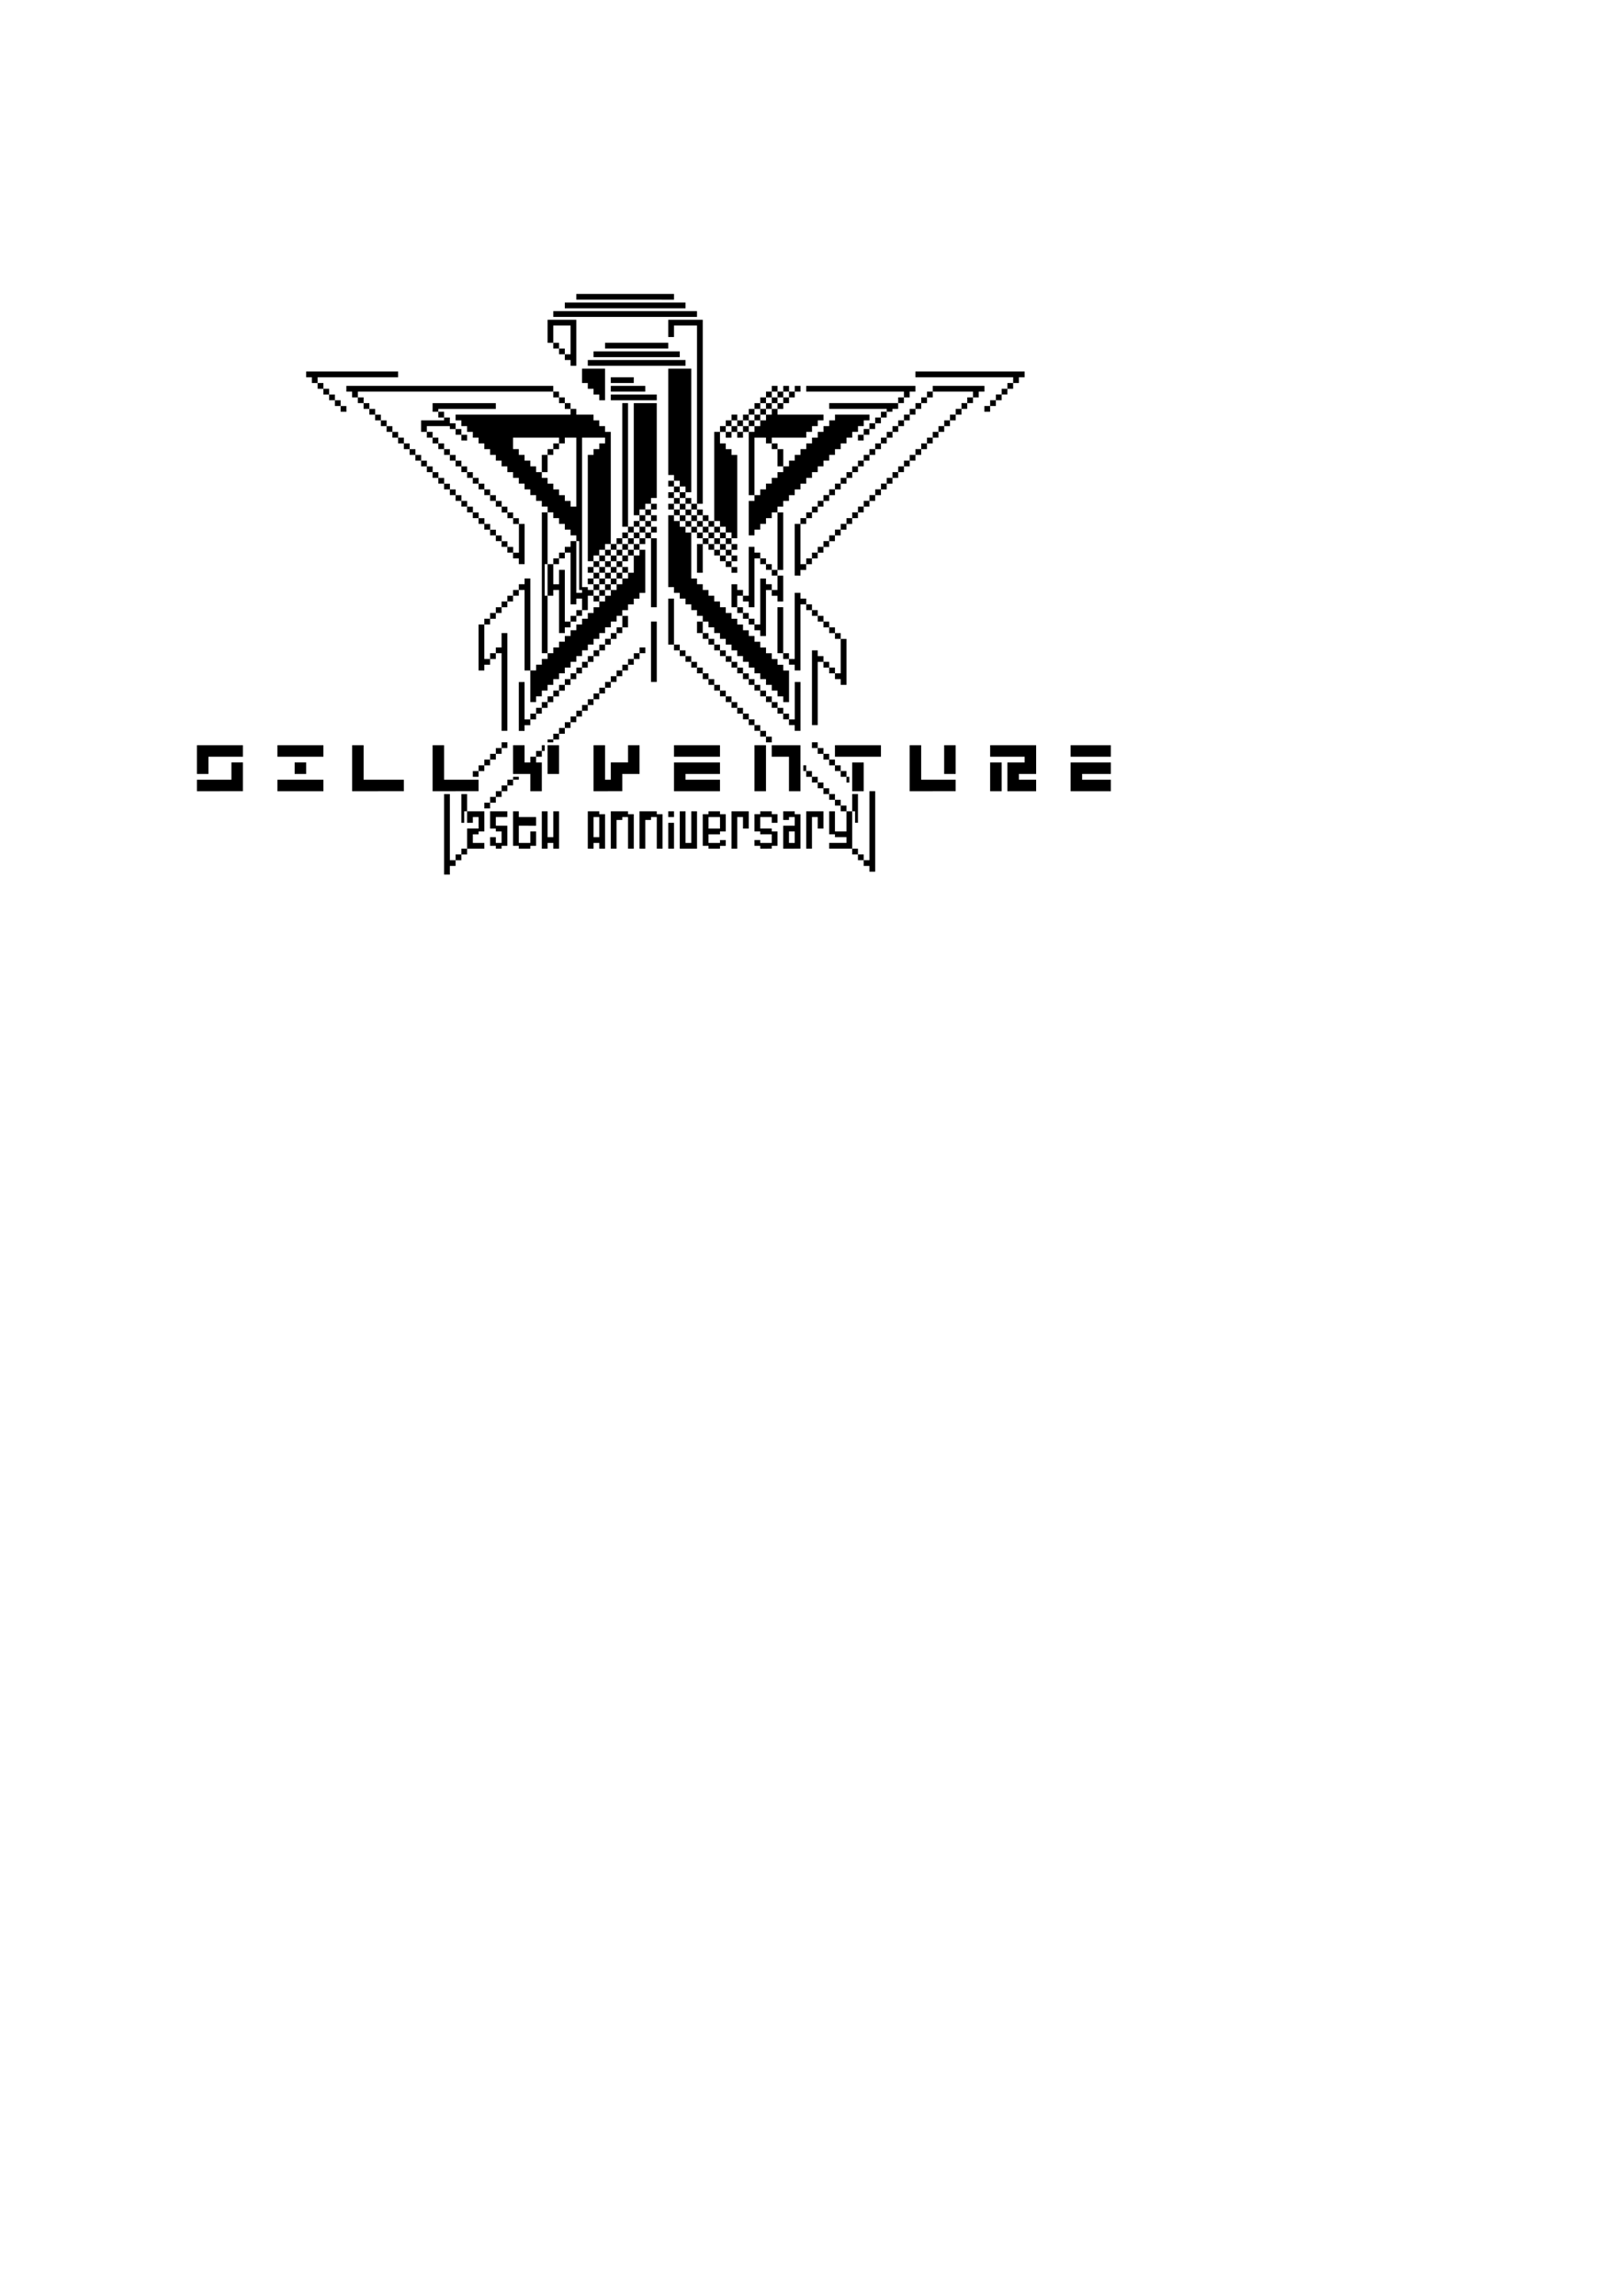 <?xml version="1.0" encoding="UTF-8" standalone="no"?>
<!-- Created with Inkscape (http://www.inkscape.org/) -->

<svg
   width="210mm"
   height="297mm"
   viewBox="0 0 210 297"
   version="1.1"
   id="svg1"
   xml:space="preserve"
   inkscape:version="1.4 (86a8ad7, 2024-10-11)"
   sodipodi:docname="8bitlogo_bw.svg"
   xmlns:inkscape="http://www.inkscape.org/namespaces/inkscape"
   xmlns:sodipodi="http://sodipodi.sourceforge.net/DTD/sodipodi-0.dtd"
   xmlns="http://www.w3.org/2000/svg"
   xmlns:svg="http://www.w3.org/2000/svg"><sodipodi:namedview
     id="namedview1"
     pagecolor="#ffffff"
     bordercolor="#000000"
     borderopacity="0.25"
     inkscape:showpageshadow="2"
     inkscape:pageopacity="0.0"
     inkscape:pagecheckerboard="0"
     inkscape:deskcolor="#d1d1d1"
     inkscape:document-units="mm"
     inkscape:zoom="2.1647727"
     inkscape:cx="341.14436"
     inkscape:cy="298.18373"
     inkscape:window-width="2479"
     inkscape:window-height="1417"
     inkscape:window-x="73"
     inkscape:window-y="-8"
     inkscape:window-maximized="1"
     inkscape:current-layer="layer1" /><defs
     id="defs1" /><g
     inkscape:label="Warstwa 1"
     inkscape:groupmode="layer"
     id="layer1"><path
       style="fill:#000000;stroke-width:0.105"
       d="m 57.834,113.138 h -0.372 v -5.206 -5.206 h 0.372 0.372 v 4.276 4.276 h 0.372 0.372 v -0.372 -0.372 h 0.372 0.372 v -0.372 -0.372 h 0.372 0.372 v -1.302 -1.302 h 0.744 0.744 v -0.744 -0.744 h -0.372 -0.372 v 0.372 0.372 h -0.372 -0.372 v -0.744 -0.744 h -0.186 -0.186 v 0.744 0.744 h -0.186 -0.186 v -1.859 -1.859 h 0.372 0.372 v 1.116 1.116 h 1.116 1.116 v 1.302 1.302 h -0.372 -0.372 v 0.186 0.186 h -0.372 -0.372 v 0.558 0.558 h 0.744 0.744 v 0.372 0.372 h -1.116 -1.116 v 0.372 0.372 h -0.372 -0.372 v 0.372 0.372 h -0.372 -0.372 v 0.372 0.372 H 58.577 58.205 v 0.558 0.558 z m 55.035,-0.372 h -0.372 v -0.372 -0.372 h -0.372 -0.372 v -0.372 -0.372 h -0.372 -0.372 v -0.372 -0.372 h -0.372 -0.372 v -0.372 -0.372 h -1.487 -1.487 v -0.372 -0.372 h 1.116 1.116 v -0.372 -0.372 h -0.744 -0.744 v -0.186 -0.186 h -0.372 -0.372 v -1.487 -1.487 h 0.372 0.372 v 1.302 1.302 h 0.744 0.744 v -1.302 -1.302 h -0.372 -0.372 v -0.372 -0.372 h -0.372 -0.372 v -0.372 -0.372 h -0.372 -0.372 v -0.372 -0.372 h -0.372 -0.372 v -0.372 -0.372 h -0.372 -0.372 v -0.372 -0.372 h -0.372 -0.372 v -0.372 -0.372 h -0.372 -0.372 v -0.372 -0.372 h -0.186 -0.186 v -0.372 -0.372 h 0.186 0.186 v 0.372 0.372 h 0.372 0.372 v 0.372 0.372 h 0.372 0.372 v 0.372 0.372 h 0.372 0.372 v 0.372 0.372 h 0.372 0.372 v 0.372 0.372 h 0.372 0.372 v 0.372 0.372 h 0.372 0.372 v 0.372 0.372 h 0.372 0.372 v 0.372 0.372 h 0.372 0.372 v -1.116 -1.116 h 0.372 0.372 v 1.859 1.859 h -0.186 -0.186 v -0.744 -0.744 h -0.186 -0.186 v 2.417 2.417 h 0.372 0.372 v 0.372 0.372 h 0.372 0.372 v 0.372 0.372 h 0.372 0.372 v -4.462 -4.462 h 0.372 0.372 v 5.206 5.206 z m -48.342,-2.975 h -0.372 v -0.186 -0.186 H 63.783 63.411 v -0.558 -0.558 h 0.372 0.372 v 0.372 0.372 h 0.372 0.372 v -0.744 -0.744 h -0.372 -0.372 v -0.186 -0.186 H 63.783 63.411 v -1.116 -1.116 h 1.116 1.116 v 0.372 0.372 h -0.744 -0.744 v 0.558 0.558 h 0.744 0.744 v 1.302 1.302 h -0.372 -0.372 v 0.186 0.186 z m 3.347,0 h -0.744 v -0.186 -0.186 h -0.372 -0.372 v -2.231 -2.231 h 0.372 0.372 v 0.372 0.372 h 1.116 1.116 v 0.558 0.558 H 68.246 67.13 v 1.116 1.116 h 0.744 0.744 v -0.744 -0.744 h 0.372 0.372 v 0.93 0.93 h -0.372 -0.372 v 0.186 0.186 z m 2.603,0 h -0.372 v -2.417 -2.417 h 0.372 0.372 v 1.673 1.673 h 0.372 0.372 v -1.673 -1.673 h 0.372 0.372 v 2.417 2.417 h -0.372 -0.372 v -0.372 -0.372 H 71.221 70.849 v 0.372 0.372 z m 5.95,0 h -0.372 v -2.417 -2.417 h 0.744 0.744 v 0.186 0.186 h 0.372 0.372 v 2.231 2.231 h -0.372 -0.372 v -0.372 -0.372 h -0.372 -0.372 v 0.372 0.372 z m 0.744,-1.487 h 0.372 v -1.302 -1.302 h -0.372 -0.372 v 1.302 1.302 z m 2.231,1.487 h -0.372 v -2.417 -2.417 h 1.116 1.116 v 0.186 0.186 h 0.372 0.372 v 2.231 2.231 h -0.372 -0.372 v -2.045 -2.045 h -0.372 -0.372 v 0.186 0.186 h -0.372 -0.372 v 1.859 1.859 z m 3.719,0 h -0.372 v -2.417 -2.417 h 1.116 1.116 v 0.186 0.186 h 0.372 0.372 v 2.231 2.231 h -0.372 -0.372 v -2.045 -2.045 h -0.372 -0.372 v 0.186 0.186 h -0.372 -0.372 v 1.859 1.859 z m 3.719,0 h -0.372 v -1.673 -1.673 h 0.372 0.372 v 1.673 1.673 z m 2.231,0 h -1.116 v -2.417 -2.417 h 0.372 0.372 v 2.045 2.045 h 0.372 0.372 v -2.045 -2.045 h 0.372 0.372 v 2.417 2.417 z m 3.347,0 h -0.744 v -0.186 -0.186 H 91.301 90.929 v -2.045 -2.045 h 0.372 0.372 v -0.186 -0.186 h 0.744 0.744 v 0.186 0.186 h 0.372 0.372 v 1.116 1.116 h -0.372 -0.372 v 0.186 0.186 h -0.744 -0.744 v 0.558 0.558 h 0.744 0.744 v -0.186 -0.186 h 0.372 0.372 v 0.372 0.372 h -0.372 -0.372 v 0.186 0.186 z m 0,-2.603 h 0.744 v -0.744 -0.744 h -0.744 -0.744 v 0.744 0.744 z m 2.603,2.603 h -0.372 v -2.417 -2.417 h 1.116 1.116 v 1.116 1.116 h -0.372 -0.372 v -0.744 -0.744 h -0.372 -0.372 v 2.045 2.045 z m 4.09,0 h -0.744 v -0.186 -0.186 h -0.372 -0.372 v -0.372 -0.372 h 0.372 0.372 v 0.186 0.186 h 0.744 0.744 v -0.558 -0.558 h -0.744 -0.744 v -0.186 -0.186 h -0.372 -0.372 v -1.116 -1.116 h 0.372 0.372 v -0.186 -0.186 h 0.744 0.744 v 0.186 0.186 h 0.372 0.372 v 0.558 0.558 h -0.372 -0.372 v -0.372 -0.372 h -0.744 -0.744 v 0.744 0.744 h 0.744 0.744 v 0.186 0.186 h 0.372 0.372 v 0.93 0.93 h -0.372 -0.372 v 0.186 0.186 z m 3.347,0 h -1.116 v -1.487 -1.487 h 0.744 0.744 v -0.558 -0.558 h -0.372 -0.372 v 0.186 0.186 h -0.372 -0.372 v -0.558 -0.558 h 0.744 0.744 v 0.186 0.186 h 0.372 0.372 v 2.231 2.231 z m 0,-0.744 h 0.372 v -0.744 -0.744 h -0.372 -0.372 v 0.744 0.744 z m 2.231,0.744 h -0.372 v -2.417 -2.417 h 1.116 1.116 v 1.116 1.116 h -0.372 -0.372 v -0.744 -0.744 h -0.372 -0.372 v 2.045 2.045 z m -17.849,-4.09 h -0.372 v -0.372 -0.372 h 0.372 0.372 v 0.372 0.372 z m -23.799,-1.116 h -0.372 v -0.372 -0.372 h 0.372 0.372 v -0.372 -0.372 h 0.372 0.372 v -0.372 -0.372 h 0.372 0.372 v -0.372 -0.372 h 0.372 0.372 v -0.372 -0.372 h 0.372 0.372 v -0.186 -0.186 h 0.372 0.372 v 0.186 0.186 h -0.372 -0.372 v 0.372 0.372 h -0.372 -0.372 v 0.372 0.372 h -0.372 -0.372 v 0.372 0.372 h -0.372 -0.372 v 0.372 0.372 H 63.783 63.411 v 0.372 0.372 z m -34.583,-2.231 h -2.975 v -0.744 -0.744 h 2.231 2.231 v -1.116 -1.116 h 0.744 0.744 v 1.859 1.859 z m 10.412,0 h -2.975 v -0.744 -0.744 h 2.975 2.975 v 0.744 0.744 z m 10.04,0 h -3.347 v -2.975 -2.975 h 0.744 0.744 v 2.231 2.231 h 2.603 2.603 v 0.744 0.744 z m 10.04,0 H 55.974 v -2.975 -2.975 h 0.744 0.744 v 2.231 2.231 h 2.231 2.231 v 0.744 0.744 z m 10.412,0 h -0.744 v -1.116 -1.116 h -1.116 -1.116 v -1.859 -1.859 h 0.744 0.744 v 1.116 1.116 h 0.372 0.372 v -0.372 -0.372 h 0.372 0.372 v -0.372 -0.372 h 0.372 0.372 v -0.372 -0.372 h 0.186 0.186 v 0.372 0.372 h -0.186 -0.186 v 0.372 0.372 h -0.372 -0.372 v 0.372 0.372 h 0.372 0.372 v 1.859 1.859 z m 9.296,0 h -1.859 v -2.975 -2.975 h 0.744 0.744 v 2.231 2.231 h 0.372 0.372 v -1.116 -1.116 h 1.116 1.116 v -1.116 -1.116 h 0.744 0.744 v 1.859 1.859 h -1.116 -1.116 v 1.116 1.116 z m 11.528,0 H 87.21 v -1.859 -1.859 h 2.975 2.975 v 0.744 0.744 H 90.929 88.698 v 0.372 0.372 H 90.929 93.16 v 0.744 0.744 z m 8.181,0 h -0.744 v -2.975 -2.975 h 0.744 0.744 v 2.975 2.975 z m 4.462,0 h -0.744 v -2.231 -2.231 h -1.116 -1.116 v -0.744 -0.744 h 1.859 1.859 v 2.975 2.975 z m 8.181,0 h -0.744 v -1.859 -1.859 h 0.744 0.744 v 1.859 1.859 z m 9.668,0 h -2.975 v -2.975 -2.975 h 0.744 0.744 v 2.231 2.231 h 2.231 2.231 v 0.744 0.744 z m 8.181,0 h -0.744 v -1.859 -1.859 h 0.744 0.744 v 1.859 1.859 z m 3.347,0 H 130.346 v -1.859 -1.859 h 1.116 1.116 v -0.372 -0.372 h -2.231 -2.231 v -0.744 -0.744 h 2.975 2.975 v 1.859 1.859 h -1.116 -1.116 v 0.372 0.372 h 1.116 1.116 v 0.744 0.744 z m 8.925,0 h -2.603 v -1.859 -1.859 h 2.603 2.603 v 0.744 0.744 h -1.859 -1.859 v 0.372 0.372 h 1.859 1.859 v 0.744 0.744 z m -31.422,-1.116 h -0.186 v -0.372 -0.372 h -0.372 -0.372 v -0.372 -0.372 h -0.372 -0.372 v -0.372 -0.372 h -0.372 -0.372 v -0.372 -0.372 h -0.372 -0.372 v -0.372 -0.372 h -0.372 -0.372 v -0.372 -0.372 h -0.372 -0.372 v -0.372 -0.372 h 0.372 0.372 v 0.372 0.372 h 0.372 0.372 v 0.372 0.372 h 0.372 0.372 v 0.372 0.372 h 0.372 0.372 v 0.372 0.372 h 0.372 0.372 v 0.372 0.372 h 0.372 0.372 v 0.372 0.372 h 0.186 0.186 v 0.372 0.372 z m -48.156,-0.744 h -0.372 v -0.372 -0.372 h 0.372 0.372 v -0.372 -0.372 h 0.372 0.372 v -0.372 -0.372 h 0.372 0.372 v -0.372 -0.372 h 0.372 0.372 v -0.372 -0.372 h 0.372 0.372 v -0.372 -0.372 h 0.372 0.372 v 0.372 0.372 h -0.372 -0.372 v 0.372 0.372 h -0.372 -0.372 v 0.372 0.372 H 63.783 63.411 v 0.372 0.372 h -0.372 -0.372 v 0.372 0.372 h -0.372 -0.372 v 0.372 0.372 z m -35.327,-0.372 h -0.744 v -1.859 -1.859 h 2.975 2.975 v 0.744 0.744 h -2.231 -2.231 v 1.116 1.116 z m 12.643,0 h -0.744 v -0.744 -0.744 h 0.744 0.744 v 0.744 0.744 z m 32.724,0 H 70.849 v -1.859 -1.859 h 0.744 0.744 v 1.859 1.859 z m 51.316,0 h -0.744 v -1.859 -1.859 h 0.744 0.744 v 1.859 1.859 z M 38.869,97.891 h -2.975 v -0.744 -0.744 h 2.975 2.975 v 0.744 0.744 z m 51.316,0 H 87.21 v -0.744 -0.744 h 2.975 2.975 v 0.744 0.744 z m 20.824,0 h -2.975 v -0.744 -0.744 h 2.975 2.975 v 0.744 0.744 z m 30.121,0 h -2.603 v -0.744 -0.744 h 2.603 2.603 v 0.744 0.744 z M 71.221,96.032 H 70.849 V 95.846 95.66 h 0.372 0.372 v -0.372 -0.372 h 0.372 0.372 V 94.545 94.173 h 0.372 0.372 v -0.372 -0.372 h 0.372 0.372 V 93.057 92.685 h 0.372 0.372 v -0.372 -0.372 h 0.372 0.372 V 91.57 91.198 h 0.372 0.372 v -0.372 -0.372 h 0.372 0.372 V 90.082 89.711 h 0.372 0.372 v -0.372 -0.372 h 0.372 0.372 V 88.595 88.223 h 0.372 0.372 v -0.372 -0.372 h 0.372 0.372 v -0.372 -0.372 h 0.372 0.372 v -0.372 -0.372 h 0.372 0.372 v -0.372 -0.372 h 0.372 0.372 v -0.372 -0.372 h 0.372 0.372 v -0.372 -0.372 h 0.372 0.372 v 0.372 0.372 h -0.372 -0.372 v 0.372 0.372 H 82.376 82.004 v 0.372 0.372 h -0.372 -0.372 v 0.372 0.372 h -0.372 -0.372 v 0.372 0.372 h -0.372 -0.372 v 0.372 0.372 h -0.372 -0.372 v 0.372 0.372 h -0.372 -0.372 v 0.372 0.372 h -0.372 -0.372 v 0.372 0.372 h -0.372 -0.372 v 0.372 0.372 h -0.372 -0.372 v 0.372 0.372 h -0.372 -0.372 v 0.372 0.372 h -0.372 -0.372 v 0.372 0.372 h -0.372 -0.372 v 0.372 0.372 H 73.452 73.08 v 0.372 0.372 h -0.372 -0.372 v 0.372 0.372 h -0.372 -0.372 v 0.186 0.186 z m 28.261,0 H 99.11 V 95.66 95.288 H 98.738 98.366 V 94.917 94.545 h -0.372 -0.372 v -0.372 -0.372 h -0.372 -0.372 v -0.372 -0.372 h -0.372 -0.372 V 92.685 92.314 H 95.763 95.391 V 91.942 91.57 H 95.019 94.648 V 91.198 90.826 H 94.276 93.904 V 90.454 90.082 H 93.532 93.16 V 89.711 89.339 H 92.788 92.416 V 88.967 88.595 H 92.045 91.673 V 88.223 87.851 H 91.301 90.929 V 87.479 87.108 H 90.557 90.185 V 86.736 86.364 H 89.813 89.442 V 85.992 85.62 H 89.07 88.698 V 85.248 84.876 H 88.326 87.954 V 84.505 84.133 H 87.582 87.21 v -0.372 -0.372 h -0.372 -0.372 v -2.975 -2.975 h 0.372 0.372 v 2.975 2.975 h 0.372 0.372 v 0.372 0.372 h 0.372 0.372 v 0.372 0.372 h 0.372 0.372 v 0.372 0.372 h 0.372 0.372 v 0.372 0.372 H 90.557 90.929 v 0.372 0.372 h 0.372 0.372 v 0.372 0.372 h 0.372 0.372 v 0.372 0.372 h 0.372 0.372 v 0.372 0.372 h 0.372 0.372 v 0.372 0.372 h 0.372 0.372 v 0.372 0.372 h 0.372 0.372 v 0.372 0.372 h 0.372 0.372 v 0.372 0.372 h 0.372 0.372 v 0.372 0.372 h 0.372 0.372 v 0.372 0.372 h 0.372 0.372 v 0.372 0.372 h 0.372 0.372 v 0.372 0.372 h 0.372 0.372 v 0.372 0.372 z M 65.271,94.545 h -0.372 v -5.02 -5.02 h -0.372 -0.372 v 0.372 0.372 H 63.783 63.411 v 0.372 0.372 h -0.372 -0.372 v 0.372 0.372 h -0.372 -0.372 v -2.975 -2.975 h 0.372 0.372 v -0.372 -0.372 h 0.372 0.372 V 79.67 79.299 h 0.372 0.372 v -0.372 -0.372 h 0.372 0.372 v -0.372 -0.372 h 0.372 0.372 v -0.372 -0.372 h 0.372 0.372 v -0.372 -0.372 h 0.372 0.372 v -0.372 -0.372 h 0.372 0.372 v -0.372 -0.372 h 0.372 0.372 v 5.95 5.95 h 0.372 0.372 v -0.372 -0.372 h 0.372 0.372 v -0.372 -0.372 h 0.372 0.372 v -0.372 -0.372 h -0.372 -0.372 v -9.111 -9.111 h 0.372 0.372 v -0.372 -0.372 H 70.477 70.105 V 65.168 64.796 H 69.733 69.361 V 64.424 64.052 H 68.989 68.617 V 63.68 63.309 H 68.246 67.874 V 62.937 62.565 H 67.502 67.13 V 62.193 61.821 H 66.758 66.386 V 61.449 61.077 H 66.014 65.643 V 60.706 60.334 H 65.271 64.899 V 59.962 59.59 H 64.527 64.155 V 59.218 58.846 H 63.783 63.411 V 58.474 58.103 H 63.04 62.668 V 57.731 57.359 h -0.372 -0.372 v -0.372 -0.372 h -0.372 -0.372 v -0.372 -0.372 h -0.372 -0.372 v -0.372 -0.372 h -0.372 -0.372 v -0.372 -0.372 h -0.372 -0.372 v -0.372 -0.372 h 7.437 7.437 V 53.268 52.897 H 73.452 73.08 v -0.372 -0.372 h -0.372 -0.372 v -0.372 -0.372 h -0.372 -0.372 V 51.037 50.665 H 58.949 46.306 v 0.372 0.372 h 0.372 0.372 v 0.372 0.372 h 0.372 0.372 v 0.372 0.372 h 0.372 0.372 v 0.372 0.372 h 0.372 0.372 v 0.372 0.372 h 0.372 0.372 v 0.372 0.372 h 0.372 0.372 v 0.372 0.372 h 0.372 0.372 v 0.372 0.372 h 0.372 0.372 v 0.372 0.372 h 0.372 0.372 v 0.372 0.372 h 0.372 0.372 v 0.372 0.372 h 0.372 0.372 v 0.372 0.372 h 0.372 0.372 v 0.372 0.372 h 0.372 0.372 v 0.372 0.372 h 0.372 0.372 v 0.372 0.372 h 0.372 0.372 v 0.372 0.372 h 0.372 0.372 v 0.372 0.372 h 0.372 0.372 v 0.372 0.372 h 0.372 0.372 v 0.372 0.372 h 0.372 0.372 v 0.372 0.372 h 0.372 0.372 v 0.372 0.372 h 0.372 0.372 v 0.372 0.372 h 0.372 0.372 v 0.372 0.372 h 0.372 0.372 v 0.372 0.372 h 0.372 0.372 v 0.372 0.372 h 0.372 0.372 v 0.372 0.372 h 0.372 0.372 v 0.372 0.372 h 0.372 0.372 v 0.372 0.372 h 0.372 0.372 v -1.859 -1.859 h -0.372 -0.372 v -0.372 -0.372 h -0.372 -0.372 v -0.372 -0.372 h -0.372 -0.372 v -0.372 -0.372 H 64.527 64.155 V 65.168 64.796 H 63.783 63.411 V 64.424 64.052 H 63.04 62.668 V 63.68 63.309 H 62.296 61.924 V 62.937 62.565 H 61.552 61.18 V 62.193 61.821 H 60.808 60.437 V 61.449 61.077 H 60.065 59.693 V 60.706 60.334 H 59.321 58.949 V 59.962 59.59 H 58.577 58.205 V 59.218 58.846 h -0.372 -0.372 v -0.372 -0.372 h -0.372 -0.372 V 57.731 57.359 H 56.346 55.974 v -0.372 -0.372 h -0.372 -0.372 v -0.372 -0.372 h -0.372 -0.372 v -0.744 -0.744 h 1.487 1.487 V 54.198 54.012 h -0.372 -0.372 V 53.64 53.268 H 56.346 55.974 v -0.558 -0.558 h 4.09 4.09 v 0.372 0.372 h -3.719 -3.719 v 0.186 0.186 h 0.372 0.372 v 0.372 0.372 h 0.372 0.372 v 0.372 0.372 h 0.372 0.372 v 0.372 0.372 h 0.372 0.372 v 0.372 0.372 h 0.372 0.372 v 0.372 0.372 H 60.065 59.693 V 56.615 56.243 H 59.321 58.949 V 55.871 55.5 H 58.577 58.205 v -0.186 -0.186 h -1.487 -1.487 v 0.372 0.372 h 0.372 0.372 v 0.372 0.372 h 0.372 0.372 v 0.372 0.372 h 0.372 0.372 v 0.372 0.372 h 0.372 0.372 v 0.372 0.372 h 0.372 0.372 v 0.372 0.372 h 0.372 0.372 v 0.372 0.372 h 0.372 0.372 v 0.372 0.372 h 0.372 0.372 v 0.372 0.372 h 0.372 0.372 v 0.372 0.372 h 0.372 0.372 v 0.372 0.372 h 0.372 0.372 v 0.372 0.372 h 0.372 0.372 v 0.372 0.372 h 0.372 0.372 v 0.372 0.372 h 0.372 0.372 v 0.372 0.372 h 0.372 0.372 v 0.372 0.372 h 0.372 0.372 v 0.372 0.372 h 0.372 0.372 V 70.374 72.977 H 67.502 67.13 V 72.605 72.233 H 66.758 66.386 V 71.861 71.489 H 66.014 65.643 V 71.118 70.746 H 65.271 64.899 V 70.374 70.002 H 64.527 64.155 V 69.63 69.258 H 63.783 63.411 v -0.372 -0.372 h -0.372 -0.372 v -0.372 -0.372 h -0.372 -0.372 v -0.372 -0.372 h -0.372 -0.372 v -0.372 -0.372 h -0.372 -0.372 v -0.372 -0.372 H 60.065 59.693 V 65.168 64.796 H 59.321 58.949 V 64.424 64.052 H 58.577 58.205 v -0.372 -0.372 h -0.372 -0.372 v -0.372 -0.372 h -0.372 -0.372 V 62.193 61.821 H 56.346 55.974 V 61.449 61.077 H 55.602 55.231 V 60.706 60.334 H 54.859 54.487 V 59.962 59.59 H 54.115 53.743 V 59.218 58.846 H 53.371 52.999 V 58.474 58.103 H 52.628 52.256 V 57.731 57.359 h -0.372 -0.372 v -0.372 -0.372 h -0.372 -0.372 v -0.372 -0.372 h -0.372 -0.372 v -0.372 -0.372 h -0.372 -0.372 v -0.372 -0.372 h -0.372 -0.372 v -0.372 -0.372 h -0.372 -0.372 v -0.372 -0.372 h -0.372 -0.372 v -0.372 -0.372 h -0.372 -0.372 v -0.372 -0.372 h -0.372 -0.372 v -0.372 -0.372 h -0.372 -0.372 v -0.372 -0.372 h 13.387 13.387 v 0.372 0.372 h 0.372 0.372 v 0.372 0.372 h 0.372 0.372 v 0.372 0.372 h 0.372 0.372 v 0.372 0.372 h 0.372 0.372 v 0.372 0.372 h 1.116 1.116 v 0.372 0.372 h 0.372 0.372 v 0.372 0.372 h 0.372 0.372 v 0.372 0.372 h 0.372 0.372 v 7.251 7.251 h 0.372 0.372 v -0.372 -0.372 h 0.372 0.372 v -0.372 -0.372 h 0.372 0.372 v -0.372 -0.372 h -0.372 -0.372 v -7.995 -7.995 h 0.372 0.372 v 7.995 7.995 h 0.372 0.372 v -0.372 -0.372 h 0.372 0.372 V 67.027 66.655 H 82.376 82.004 v -7.251 -7.251 h 1.487 1.487 v 6.136 6.136 h -0.372 -0.372 v 0.372 0.372 h 0.372 0.372 v 0.372 0.372 h -0.372 -0.372 v 0.372 0.372 h 0.372 0.372 v 0.372 0.372 h -0.372 -0.372 v 0.372 0.372 h 0.372 0.372 v 0.372 0.372 h -0.372 -0.372 v 0.372 0.372 h 0.372 0.372 v 4.462 4.462 h -0.372 -0.372 v -4.462 -4.462 h -0.372 -0.372 v 0.372 0.372 h -0.372 -0.372 v 0.372 0.372 h 0.372 0.372 v 2.789 2.789 h -0.372 -0.372 v 0.372 0.372 H 82.376 82.004 v 0.372 0.372 h -0.372 -0.372 v 0.372 0.372 h -0.372 -0.372 v 0.372 0.372 h 0.372 0.372 v 0.744 0.744 h -0.372 -0.372 v 0.372 0.372 h -0.372 -0.372 v 0.372 0.372 h -0.372 -0.372 v 0.372 0.372 h -0.372 -0.372 v 0.372 0.372 h -0.372 -0.372 v 0.372 0.372 h -0.372 -0.372 v 0.372 0.372 h -0.372 -0.372 v 0.372 0.372 h -0.372 -0.372 v 0.372 0.372 h -0.372 -0.372 v 0.372 0.372 h -0.372 -0.372 v 0.372 0.372 H 73.452 73.08 v 0.372 0.372 h -0.372 -0.372 v 0.372 0.372 h -0.372 -0.372 v 0.372 0.372 H 71.221 70.849 v 0.372 0.372 h -0.372 -0.372 v 0.372 0.372 h -0.372 -0.372 v 0.372 0.372 h -0.372 -0.372 v 0.372 0.372 H 68.246 67.874 v 0.372 0.372 h -0.372 -0.372 v -3.161 -3.161 h 0.372 0.372 v 2.417 2.417 h 0.372 0.372 V 92.685 92.314 h 0.372 0.372 v -0.372 -0.372 h 0.372 0.372 V 91.198 90.826 h 0.372 0.372 v -0.372 -0.372 h 0.372 0.372 V 89.711 89.339 h 0.372 0.372 V 88.967 88.595 h 0.372 0.372 v -0.372 -0.372 h 0.372 0.372 v -0.372 -0.372 h 0.372 0.372 v -0.372 -0.372 h 0.372 0.372 v -0.372 -0.372 h 0.372 0.372 v -0.372 -0.372 h 0.372 0.372 v -0.372 -0.372 h 0.372 0.372 v -0.372 -0.372 h 0.372 0.372 v -0.372 -0.372 h 0.372 0.372 v -0.372 -0.372 h 0.372 0.372 v -0.372 -0.372 h 0.372 0.372 v -0.744 -0.744 h -0.372 -0.372 v 0.372 0.372 h -0.372 -0.372 v 0.372 0.372 h -0.372 -0.372 v 0.372 0.372 h -0.372 -0.372 v 0.372 0.372 h -0.372 -0.372 v 0.372 0.372 h -0.372 -0.372 v 0.372 0.372 h -0.372 -0.372 v 0.372 0.372 h -0.372 -0.372 v 0.372 0.372 h -0.372 -0.372 v 0.372 0.372 H 73.452 73.08 v 0.372 0.372 h -0.372 -0.372 v 0.372 0.372 h -0.372 -0.372 v 0.372 0.372 H 71.221 70.849 v 0.372 0.372 h -0.372 -0.372 v 0.372 0.372 h -0.372 -0.372 v 0.372 0.372 H 68.989 68.617 V 88.781 86.736 H 68.246 67.874 v -5.206 -5.206 h -0.372 -0.372 v 0.372 0.372 h -0.372 -0.372 v 0.372 0.372 h -0.372 -0.372 v 0.372 0.372 h -0.372 -0.372 v 0.372 0.372 h -0.372 -0.372 v 0.372 0.372 H 63.783 63.411 v 0.372 0.372 h -0.372 -0.372 v 2.231 2.231 h 0.372 0.372 v -0.372 -0.372 h 0.372 0.372 v -0.372 -0.372 h 0.372 0.372 v -0.93 -0.93 h 0.372 0.372 v 6.322 6.322 z m 5.95,-10.04 h 0.372 v -0.372 -0.372 h 0.372 0.372 v -0.372 -0.372 h 0.372 0.372 v -0.372 -0.372 h 0.372 0.372 v -0.372 -0.372 h 0.372 0.372 v -0.372 -0.372 h 0.372 0.372 v -0.372 -0.372 h 0.372 0.372 V 79.67 79.299 h 0.372 0.372 v -0.372 -0.372 h 0.372 0.372 v -0.372 -0.372 h 0.372 0.372 v -0.372 -0.372 h 0.372 0.372 v -0.372 -0.372 h 0.372 0.372 v -0.372 -0.372 h 0.372 0.372 v -0.372 -0.372 h 0.372 0.372 V 74.464 74.092 H 81.633 82.004 V 72.977 71.861 h 0.372 0.372 V 71.489 71.118 H 82.376 82.004 v -0.372 -0.372 h 0.372 0.372 v -0.372 -0.372 h 0.372 0.372 v -0.372 -0.372 h 0.372 0.372 v -0.372 -0.372 h -0.372 -0.372 v -0.372 -0.372 h 0.372 0.372 v -0.372 -0.372 h -0.372 -0.372 v -0.372 -0.372 h 0.372 0.372 v -0.372 -0.372 h -0.372 -0.372 v 0.372 0.372 h -0.372 -0.372 v 0.372 0.372 h 0.372 0.372 v 0.372 0.372 h -0.372 -0.372 v 0.372 0.372 H 82.376 82.004 v 0.372 0.372 h -0.372 -0.372 v 0.372 0.372 h -0.372 -0.372 v 0.372 0.372 h -0.372 -0.372 v 0.372 0.372 h -0.372 -0.372 v -0.372 -0.372 h -0.372 -0.372 v 0.372 0.372 h -0.372 -0.372 v 0.372 0.372 h -0.372 -0.372 v 0.372 0.372 H 76.427 76.055 V 65.726 58.846 h 0.372 0.372 v -0.372 -0.372 h 0.372 0.372 V 57.731 57.359 h 0.372 0.372 v -0.372 -0.372 h -1.487 -1.487 v 9.668 9.668 h 0.372 0.372 v 0.186 0.186 h 0.372 0.372 v 0.372 0.372 h -0.372 -0.372 v 0.93 0.93 h -0.372 -0.372 v -0.744 -0.744 h -0.372 -0.372 v 0.372 0.372 H 74.195 73.824 V 74.836 71.489 H 73.452 73.08 v -0.372 -0.372 h 0.372 0.372 v -0.372 -0.372 h 0.372 0.372 v 3.347 3.347 h 0.372 0.372 v -0.186 -0.186 h -0.186 -0.186 v -3.161 -3.161 h -0.186 -0.186 V 69.63 69.258 H 74.195 73.824 V 68.886 68.515 H 73.452 73.08 v -0.372 -0.372 h -0.372 -0.372 v -0.372 -0.372 h -0.372 -0.372 V 66.655 66.283 H 71.221 70.849 v 3.347 3.347 h -0.186 -0.186 v 2.045 2.045 h 0.186 0.186 v 3.719 3.719 z m 1.487,-2.603 h -0.372 v -2.789 -2.789 h -0.372 -0.372 v 0.372 0.372 H 71.221 70.849 V 75.022 72.977 h 0.372 0.372 v -0.372 -0.372 h 0.372 0.372 V 71.861 71.489 h 0.372 0.372 v 0.372 0.372 h -0.372 -0.372 v 0.372 0.372 h -0.372 -0.372 v 1.302 1.302 h 0.372 0.372 V 74.65 73.721 h 0.372 0.372 v 3.347 3.347 h 0.372 0.372 v -0.372 -0.372 h 0.372 0.372 V 79.299 78.927 h 0.372 0.372 v 0.372 0.372 h -0.372 -0.372 v 0.372 0.372 h -0.372 -0.372 v 0.372 0.372 H 73.452 73.08 v 0.372 0.372 z m 4.462,-4.09 h -0.372 v -0.372 -0.372 h 0.372 0.372 v -0.372 -0.372 h -0.372 -0.372 v -0.372 -0.372 h -0.372 -0.372 v -0.372 -0.372 h 0.372 0.372 v -0.372 -0.372 h -0.372 -0.372 v -0.372 -0.372 h 0.372 0.372 V 72.977 72.605 h 0.372 0.372 v -0.372 -0.372 h 0.372 0.372 V 71.489 71.118 h 0.372 0.372 v 0.372 0.372 h 0.372 0.372 V 71.489 71.118 h 0.372 0.372 v -0.372 -0.372 h 0.372 0.372 v -0.372 -0.372 h 0.372 0.372 v -0.372 -0.372 h 0.372 0.372 v -0.372 -0.372 h 0.372 0.372 v 0.372 0.372 h -0.372 -0.372 v 0.372 0.372 H 82.376 82.004 v 0.372 0.372 h -0.372 -0.372 v 0.372 0.372 h 0.372 0.372 v 0.372 0.372 h -0.372 -0.372 v 0.372 0.372 h -0.372 -0.372 v 0.372 0.372 h 0.372 0.372 v 0.372 0.372 h -0.372 -0.372 v 0.372 0.372 h -0.372 -0.372 v 0.372 0.372 h -0.372 -0.372 v 0.372 0.372 h -0.372 -0.372 v 0.372 0.372 h -0.372 -0.372 v 0.372 0.372 z m 0.744,-1.487 h 0.372 v -0.372 -0.372 h 0.372 0.372 v -0.372 -0.372 h 0.372 0.372 v -0.372 -0.372 h 0.372 0.372 V 73.721 73.349 H 80.145 79.773 V 72.977 72.605 h 0.372 0.372 v -0.372 -0.372 h 0.372 0.372 V 71.489 71.118 h -0.372 -0.372 v 0.372 0.372 h -0.372 -0.372 v 0.372 0.372 h -0.372 -0.372 v -0.372 -0.372 h -0.372 -0.372 v 0.372 0.372 h -0.372 -0.372 v 0.372 0.372 h -0.372 -0.372 v 0.372 0.372 h 0.372 0.372 v 0.372 0.372 h -0.372 -0.372 v 0.372 0.372 h 0.372 0.372 v 0.372 0.372 z m 0,-0.744 h -0.372 v -0.372 -0.372 h 0.372 0.372 v -0.372 -0.372 h -0.372 -0.372 v -0.372 -0.372 h 0.372 0.372 V 72.977 72.605 h 0.372 0.372 v 0.372 0.372 h 0.372 0.372 v 0.372 0.372 h -0.372 -0.372 v 0.372 0.372 h -0.372 -0.372 v 0.372 0.372 z m 0.744,-1.487 h 0.372 v -0.372 -0.372 h -0.372 -0.372 v 0.372 0.372 z m -4.462,-8.553 h 0.372 V 61.077 56.615 H 73.824 73.08 v 0.372 0.372 h -0.372 -0.372 v -0.372 -0.372 h -2.975 -2.975 v 0.744 0.744 h 0.372 0.372 v 0.372 0.372 h 0.372 0.372 v 0.372 0.372 h 0.372 0.372 v 0.372 0.372 h 0.372 0.372 v 0.372 0.372 h 0.372 0.372 v 0.372 0.372 h 0.372 0.372 v 0.372 0.372 h 0.372 0.372 v 0.372 0.372 h 0.372 0.372 v 0.372 0.372 h 0.372 0.372 v 0.372 0.372 h 0.372 0.372 v 0.372 0.372 z M 70.477,61.077 H 70.105 V 59.962 58.846 h 0.372 0.372 v -0.372 -0.372 h 0.372 0.372 V 57.731 57.359 h 0.372 0.372 v 0.372 0.372 h -0.372 -0.372 v 0.372 0.372 H 71.221 70.849 v 1.116 1.116 z M 103.2,94.545 h -0.372 v -0.372 -0.372 h -0.372 -0.372 v -0.372 -0.372 h -0.372 -0.372 V 92.685 92.314 h -0.372 -0.372 v -0.372 -0.372 h -0.372 -0.372 V 91.198 90.826 H 99.482 99.11 V 90.454 90.082 H 98.738 98.366 V 89.711 89.339 H 97.994 97.622 V 88.967 88.595 h -0.372 -0.372 v -0.372 -0.372 h -0.372 -0.372 V 87.479 87.108 H 95.763 95.391 V 86.736 86.364 H 95.019 94.648 V 85.992 85.62 H 94.276 93.904 V 85.248 84.876 H 93.532 93.16 V 84.505 84.133 H 92.788 92.416 V 83.761 83.389 H 92.045 91.673 V 83.017 82.645 H 91.301 90.929 V 82.273 81.902 H 90.557 90.185 V 81.158 80.414 H 90.557 90.929 V 80.042 79.67 H 90.557 90.185 V 79.299 78.927 H 89.813 89.442 V 78.555 78.183 H 89.07 88.698 V 77.811 77.439 H 88.326 87.954 V 77.067 76.695 H 87.582 87.21 v -0.372 -0.372 h -0.372 -0.372 v -4.648 -4.648 h 0.372 0.372 v -0.372 -0.372 h -0.372 -0.372 v -0.372 -0.372 h 0.372 0.372 v -0.372 -0.372 h -0.372 -0.372 v -0.372 -0.372 h 0.372 0.372 V 63.309 62.937 H 86.839 86.467 V 62.565 62.193 h 0.372 0.372 V 61.821 61.449 H 86.839 86.467 V 54.57 47.691 h 1.487 1.487 v 7.995 7.995 h -0.372 -0.372 v 0.372 0.372 h 0.372 0.372 v 0.372 0.372 h 0.372 0.372 V 53.64 42.113 H 88.698 87.21 v 0.744 0.744 H 86.839 86.467 V 42.485 41.369 H 88.698 90.929 v 11.899 11.899 h -0.372 -0.372 v 0.372 0.372 H 90.557 90.929 v 0.372 0.372 h 0.372 0.372 v 0.372 0.372 h 0.372 0.372 v -5.764 -5.764 h 0.372 0.372 v -0.372 -0.372 h 0.372 0.372 v -0.372 -0.372 h 0.372 0.372 v -0.372 -0.372 h 0.372 0.372 v 0.372 0.372 h 0.372 0.372 v -0.372 -0.372 h 0.372 0.372 v -0.372 -0.372 h 0.372 0.372 v -0.372 -0.372 h 0.372 0.372 v -0.372 -0.372 h 0.372 0.372 v -0.372 -0.372 h 0.372 0.372 v -0.372 -0.372 h 0.372 0.372 v 0.372 0.372 h 0.372 0.372 v -0.372 -0.372 h 0.372 0.372 v 0.372 0.372 h 0.372 0.372 v -0.372 -0.372 h 0.372 0.372 v 0.372 0.372 h -0.372 -0.372 v 0.372 0.372 h -0.372 -0.372 v 0.372 0.372 h -0.372 -0.372 v 0.372 0.372 h -0.372 -0.372 v 0.372 0.372 h 2.975 2.975 v 0.372 0.372 h -0.372 -0.372 v 0.372 0.372 h -0.372 -0.372 v 0.372 0.372 h -0.372 -0.372 v 0.372 0.372 h -2.231 -2.231 v 0.372 0.372 h 0.372 0.372 v 0.372 0.372 h 0.372 0.372 v 1.116 1.116 h 0.372 0.372 v -0.372 -0.372 h 0.372 0.372 V 59.218 58.846 h 0.372 0.372 v -0.372 -0.372 h 0.372 0.372 V 57.731 57.359 h 0.372 0.372 v -0.372 -0.372 h 0.372 0.372 v -0.372 -0.372 h 0.372 0.372 v -0.372 -0.372 h 0.372 0.372 v -0.372 -0.372 h 0.372 0.372 v -0.372 -0.372 h 2.231 2.231 v 0.372 0.372 h -0.372 -0.372 v 0.372 0.372 h -0.372 -0.372 v 0.372 0.372 h -0.372 -0.372 v 0.372 0.372 h -0.372 -0.372 v 0.372 0.372 h -0.372 -0.372 v 0.372 0.372 h -0.372 -0.372 v 0.372 0.372 h -0.372 -0.372 v 0.372 0.372 h -0.372 -0.372 v 0.372 0.372 h -0.372 -0.372 v 0.372 0.372 h -0.372 -0.372 v 0.372 0.372 h -0.372 -0.372 v 0.372 0.372 h -0.372 -0.372 v 0.372 0.372 h -0.372 -0.372 v 0.372 0.372 h -0.372 -0.372 v 0.372 0.372 h -0.372 -0.372 v 0.372 0.372 h -0.372 -0.372 v 0.372 0.372 h 0.372 0.372 v 3.719 3.719 h -0.372 -0.372 v 0.372 0.372 h 0.372 0.372 v 1.673 1.673 h -0.372 -0.372 v -0.372 -0.372 h -0.372 -0.372 v -0.372 -0.372 h -0.372 -0.372 v 2.975 2.975 h -0.372 -0.372 v -0.372 -0.372 h -0.372 -0.372 v -0.372 -0.372 h -0.372 -0.372 v -0.372 -0.372 h -0.372 -0.372 V 79.67 79.299 h -0.372 -0.372 v -0.372 -0.372 h -0.372 -0.372 v -1.487 -1.487 h 0.372 0.372 v 0.372 0.372 h 0.372 0.372 v 0.372 0.372 h 0.372 0.372 v -3.161 -3.161 h 0.372 0.372 v 0.372 0.372 h 0.372 0.372 v 0.372 0.372 h 0.372 0.372 v 0.372 0.372 h 0.372 0.372 v 0.372 0.372 h 0.372 0.372 v -3.719 -3.719 h -0.372 -0.372 v 0.372 0.372 h -0.372 -0.372 v 0.372 0.372 h -0.372 -0.372 v 0.372 0.372 h -0.372 -0.372 v 0.372 0.372 h -0.372 -0.372 v -2.231 -2.231 h 0.372 0.372 v -0.372 -0.372 h -0.372 -0.372 v -4.09 -4.09 h -0.372 -0.372 v 0.372 0.372 h -0.372 -0.372 v -0.372 -0.372 h -0.372 -0.372 v 0.372 0.372 H 94.276 93.904 v -0.372 -0.372 h -0.372 -0.372 v 0.744 0.744 h 0.372 0.372 v 0.372 0.372 h 0.372 0.372 v 0.372 0.372 h 0.372 0.372 v 5.392 5.392 h -0.372 -0.372 v 0.372 0.372 h 0.372 0.372 v 0.372 0.372 h -0.372 -0.372 v 0.372 0.372 h 0.372 0.372 v 0.372 0.372 h -0.372 -0.372 v 0.372 0.372 h 0.372 0.372 v 0.372 0.372 H 95.019 94.648 V 73.721 73.349 H 94.276 93.904 V 72.977 72.605 H 93.532 93.16 V 72.233 71.861 H 92.788 92.416 V 71.489 71.118 H 92.045 91.673 V 70.746 70.374 H 91.301 90.929 v 1.859 1.859 H 90.557 90.185 V 72.233 70.374 H 90.557 90.929 V 70.002 69.63 H 90.557 90.185 V 69.258 68.886 H 89.813 89.442 v 2.975 2.975 h 0.372 0.372 v 0.372 0.372 H 90.557 90.929 v 0.372 0.372 h 0.372 0.372 v 0.372 0.372 h 0.372 0.372 v 0.372 0.372 h 0.372 0.372 v 0.372 0.372 h 0.372 0.372 v 0.372 0.372 h 0.372 0.372 v 0.372 0.372 h 0.372 0.372 v 0.372 0.372 h 0.372 0.372 v 0.372 0.372 h 0.372 0.372 v 0.372 0.372 h 0.372 0.372 v 0.372 0.372 h 0.372 0.372 v 0.372 0.372 h 0.372 0.372 v 0.372 0.372 h 0.372 0.372 v 0.372 0.372 h 0.372 0.372 v 0.372 0.372 h 0.372 0.372 v 0.372 0.372 h 0.372 0.372 v 2.045 2.045 h -0.372 -0.372 v -0.372 -0.372 h -0.372 -0.372 V 89.711 89.339 h -0.372 -0.372 V 88.967 88.595 h -0.372 -0.372 v -0.372 -0.372 h -0.372 -0.372 v -0.372 -0.372 h -0.372 -0.372 v -0.372 -0.372 h -0.372 -0.372 v -0.372 -0.372 h -0.372 -0.372 V 85.248 84.876 H 95.763 95.391 V 84.505 84.133 H 95.019 94.648 V 83.761 83.389 H 94.276 93.904 V 83.017 82.645 H 93.532 93.16 V 82.273 81.902 H 92.788 92.416 v -0.372 -0.372 h -0.372 -0.372 v -0.372 -0.372 H 91.301 90.929 v 0.744 0.744 h 0.372 0.372 v 0.372 0.372 h 0.372 0.372 v 0.372 0.372 h 0.372 0.372 v 0.372 0.372 h 0.372 0.372 v 0.372 0.372 h 0.372 0.372 v 0.372 0.372 h 0.372 0.372 v 0.372 0.372 h 0.372 0.372 v 0.372 0.372 h 0.372 0.372 v 0.372 0.372 h 0.372 0.372 v 0.372 0.372 h 0.372 0.372 v 0.372 0.372 h 0.372 0.372 v 0.372 0.372 h 0.372 0.372 v 0.372 0.372 h 0.372 0.372 v 0.372 0.372 h 0.372 0.372 v 0.372 0.372 h 0.372 0.372 v 0.372 0.372 h 0.372 0.372 v -2.417 -2.417 h 0.372 0.372 V 91.384 94.545 Z M 97.994,80.786 h 0.372 v -2.975 -2.975 h 0.372 0.372 v 0.372 0.372 h 0.372 0.372 v 0.372 0.372 h 0.372 0.372 v -0.93 -0.93 h -0.372 -0.372 V 74.092 73.721 H 99.482 99.11 V 73.349 72.977 h -0.372 -0.372 v -0.372 -0.372 h -0.372 -0.372 v 3.161 3.161 h -0.372 -0.372 v -0.372 -0.372 h -0.372 -0.372 v -0.372 -0.372 h -0.372 -0.372 v 0.744 0.744 h 0.372 0.372 v 0.372 0.372 h 0.372 0.372 v 0.372 0.372 h 0.372 0.372 v 0.372 0.372 z M 94.276,72.605 h 0.372 V 72.233 71.861 H 94.276 93.904 V 71.489 71.118 h 0.372 0.372 V 70.746 70.374 H 94.276 93.904 v -0.372 -0.372 h 0.372 0.372 V 69.258 68.886 H 94.276 93.904 V 68.515 68.143 H 93.532 93.16 V 67.771 67.399 H 92.788 92.416 v 0.372 0.372 H 92.045 91.673 V 67.771 67.399 H 91.301 90.929 v -0.372 -0.372 h -0.372 -0.372 v -0.372 -0.372 H 89.813 89.442 v -0.372 -0.372 h -0.372 -0.372 v -0.372 -0.372 h -0.372 -0.372 v -0.372 -0.372 h 0.372 0.372 V 63.309 62.937 H 88.326 87.954 V 62.565 62.193 H 87.582 87.21 v 0.372 0.372 h 0.372 0.372 v 0.372 0.372 H 87.582 87.21 v 0.372 0.372 h 0.372 0.372 v 0.372 0.372 H 87.582 87.21 v 0.372 0.372 h 0.372 0.372 v 0.372 0.372 H 87.582 87.21 v 0.372 0.372 h 0.372 0.372 v 0.372 0.372 h 0.372 0.372 v 0.372 0.372 h 0.372 0.372 v -0.372 -0.372 h 0.372 0.372 v 0.372 0.372 H 90.557 90.929 v 0.372 0.372 h 0.372 0.372 v 0.372 0.372 h 0.372 0.372 v 0.372 0.372 h 0.372 0.372 v 0.372 0.372 h 0.372 0.372 v 0.372 0.372 z M 93.532,71.118 H 93.16 V 70.746 70.374 H 92.788 92.416 V 70.002 69.63 H 92.045 91.673 V 69.258 68.886 H 91.301 90.929 V 68.515 68.143 H 90.557 90.185 V 67.771 67.399 H 89.813 89.442 v 0.372 0.372 h -0.372 -0.372 v -0.372 -0.372 h -0.372 -0.372 v -0.372 -0.372 h 0.372 0.372 v -0.372 -0.372 h -0.372 -0.372 v -0.372 -0.372 h 0.372 0.372 v 0.372 0.372 h 0.372 0.372 v 0.372 0.372 h 0.372 0.372 v 0.372 0.372 H 90.557 90.929 v 0.372 0.372 h 0.372 0.372 v 0.372 0.372 h 0.372 0.372 v -0.372 -0.372 h 0.372 0.372 v 0.372 0.372 h 0.372 0.372 v 0.372 0.372 h -0.372 -0.372 v 0.372 0.372 h 0.372 0.372 v 0.372 0.372 z M 92.788,69.63 h 0.372 V 69.258 68.886 H 92.788 92.416 v 0.372 0.372 z m -3.719,-2.231 h 0.372 v -0.372 -0.372 h -0.372 -0.372 v 0.372 0.372 z m 8.925,-3.347 h 0.372 v -0.372 -0.372 h 0.372 0.372 v -0.372 -0.372 h 0.372 0.372 V 62.193 61.821 h 0.372 0.372 v -0.372 -0.372 h 0.372 0.372 V 60.706 60.334 h -0.372 -0.372 v -1.116 -1.116 h -0.372 -0.372 V 57.731 57.359 h -0.372 -0.372 v -0.372 -0.372 h -0.744 -0.744 v 3.719 3.719 z M 94.276,55.871 h 0.372 v -0.372 -0.372 h 0.372 0.372 v 0.372 0.372 h 0.372 0.372 v -0.372 -0.372 h 0.372 0.372 v 0.372 0.372 h 0.372 0.372 v -0.372 -0.372 h 0.372 0.372 v -0.372 -0.372 h 0.372 0.372 v -0.372 -0.372 h 0.372 0.372 v -0.372 -0.372 h 0.372 0.372 v -0.372 -0.372 h 0.372 0.372 v -0.372 -0.372 h 0.372 0.372 v -0.372 -0.372 h -0.372 -0.372 v 0.372 0.372 h -0.372 -0.372 v -0.372 -0.372 h -0.372 -0.372 v 0.372 0.372 h -0.372 -0.372 v 0.372 0.372 h -0.372 -0.372 v 0.372 0.372 h -0.372 -0.372 v 0.372 0.372 h -0.372 -0.372 v 0.372 0.372 h -0.372 -0.372 v 0.372 0.372 h -0.372 -0.372 v -0.372 -0.372 h -0.372 -0.372 v 0.372 0.372 H 94.276 93.904 v 0.372 0.372 z m 2.975,-0.744 h -0.372 v -0.372 -0.372 h 0.372 0.372 v -0.372 -0.372 h 0.372 0.372 v -0.372 -0.372 h 0.372 0.372 v -0.372 -0.372 h 0.372 0.372 v -0.372 -0.372 h 0.372 0.372 v 0.372 0.372 h -0.372 -0.372 v 0.372 0.372 h -0.372 -0.372 v 0.372 0.372 h -0.372 -0.372 v 0.372 0.372 h -0.372 -0.372 v 0.372 0.372 z m 8.181,38.673 h -0.372 v -4.834 -4.834 h 0.372 0.372 v 0.372 0.372 h 0.372 0.372 v 0.372 0.372 h 0.372 0.372 v 0.372 0.372 h 0.372 0.372 v 0.372 0.372 h 0.372 0.372 v -2.231 -2.231 h -0.372 -0.372 v -0.372 -0.372 h -0.372 -0.372 v -0.372 -0.372 h -0.372 -0.372 v -0.372 -0.372 h -0.372 -0.372 v -0.372 -0.372 h -0.372 -0.372 V 79.299 78.927 h -0.372 -0.372 v -0.372 -0.372 h -0.372 -0.372 v 4.276 4.276 h -0.372 -0.372 v -0.372 -0.372 h -0.372 -0.372 v -0.372 -0.372 h -0.372 -0.372 v -0.372 -0.372 h -0.372 -0.372 v -2.975 -2.975 h 0.372 0.372 v 2.975 2.975 h 0.372 0.372 v 0.372 0.372 h 0.372 0.372 v -4.276 -4.276 h 0.372 0.372 v 0.372 0.372 h 0.372 0.372 v 0.372 0.372 h 0.372 0.372 v 0.372 0.372 h 0.372 0.372 v 0.372 0.372 h 0.372 0.372 v 0.372 0.372 h 0.372 0.372 v 0.372 0.372 h 0.372 0.372 v 0.372 0.372 h 0.372 0.372 v 0.372 0.372 h 0.372 0.372 v 2.975 2.975 h -0.372 -0.372 v -0.372 -0.372 h -0.372 -0.372 v -0.372 -0.372 h -0.372 -0.372 v -0.372 -0.372 h -0.372 -0.372 v -0.372 -0.372 h -0.372 -0.372 v 4.09 4.09 z M 84.607,88.223 h -0.372 v -3.905 -3.905 h 0.372 0.372 v 3.905 3.905 z M 103.2,74.464 h -0.372 v -3.347 -3.347 h 0.372 0.372 v -0.372 -0.372 h 0.372 0.372 v -0.372 -0.372 h 0.372 0.372 v -0.372 -0.372 h 0.372 0.372 v -0.372 -0.372 h 0.372 0.372 v -0.372 -0.372 h 0.372 0.372 v -0.372 -0.372 h 0.372 0.372 v -0.372 -0.372 h 0.372 0.372 V 62.193 61.821 h 0.372 0.372 v -0.372 -0.372 h 0.372 0.372 V 60.706 60.334 h 0.372 0.372 v -0.372 -0.372 h 0.372 0.372 V 59.218 58.846 h 0.372 0.372 v -0.372 -0.372 h 0.372 0.372 V 57.731 57.359 h 0.372 0.372 v -0.372 -0.372 h 0.372 0.372 v -0.372 -0.372 h 0.372 0.372 v -0.372 -0.372 h 0.372 0.372 v -0.372 -0.372 h 0.372 0.372 v -0.372 -0.372 h 0.372 0.372 v -0.372 -0.372 h 0.372 0.372 v -0.372 -0.372 h 0.372 0.372 v -0.372 -0.372 h 0.372 0.372 v -0.372 -0.372 h 0.372 0.372 v -0.372 -0.372 h 3.347 3.347 v 0.372 0.372 h -0.372 -0.372 v 0.372 0.372 h -0.372 -0.372 v 0.372 0.372 h -0.372 -0.372 v 0.372 0.372 h -0.372 -0.372 v 0.372 0.372 h -0.372 -0.372 v 0.372 0.372 h -0.372 -0.372 v 0.372 0.372 h -0.372 -0.372 v 0.372 0.372 h -0.372 -0.372 v 0.372 0.372 h -0.372 -0.372 v 0.372 0.372 h -0.372 -0.372 v 0.372 0.372 h -0.372 -0.372 v 0.372 0.372 h -0.372 -0.372 v 0.372 0.372 h -0.372 -0.372 v 0.372 0.372 h -0.372 -0.372 v 0.372 0.372 h -0.372 -0.372 v 0.372 0.372 h -0.372 -0.372 v 0.372 0.372 h -0.372 -0.372 v 0.372 0.372 h -0.372 -0.372 v 0.372 0.372 h -0.372 -0.372 v 0.372 0.372 h -0.372 -0.372 v 0.372 0.372 h -0.372 -0.372 v 0.372 0.372 h -0.372 -0.372 v 0.372 0.372 h -0.372 -0.372 v 0.372 0.372 h -0.372 -0.372 v 0.372 0.372 h -0.372 -0.372 v 0.372 0.372 h -0.372 -0.372 v 0.372 0.372 h -0.372 -0.372 v 0.372 0.372 h -0.372 -0.372 v 0.372 0.372 h -0.372 -0.372 v 0.372 0.372 h -0.372 -0.372 v 0.372 0.372 h -0.372 -0.372 v 0.372 0.372 h -0.372 -0.372 v 0.372 0.372 z m 0.744,-1.487 h 0.372 v -0.372 -0.372 h 0.372 0.372 V 71.861 71.489 h 0.372 0.372 v -0.372 -0.372 h 0.372 0.372 v -0.372 -0.372 h 0.372 0.372 v -0.372 -0.372 h 0.372 0.372 v -0.372 -0.372 h 0.372 0.372 v -0.372 -0.372 h 0.372 0.372 v -0.372 -0.372 h 0.372 0.372 v -0.372 -0.372 h 0.372 0.372 v -0.372 -0.372 h 0.372 0.372 v -0.372 -0.372 h 0.372 0.372 v -0.372 -0.372 h 0.372 0.372 v -0.372 -0.372 h 0.372 0.372 v -0.372 -0.372 h 0.372 0.372 V 62.193 61.821 h 0.372 0.372 v -0.372 -0.372 h 0.372 0.372 V 60.706 60.334 h 0.372 0.372 v -0.372 -0.372 h 0.372 0.372 V 59.218 58.846 h 0.372 0.372 v -0.372 -0.372 h 0.372 0.372 V 57.731 57.359 h 0.372 0.372 v -0.372 -0.372 h 0.372 0.372 v -0.372 -0.372 h 0.372 0.372 v -0.372 -0.372 h 0.372 0.372 v -0.372 -0.372 h 0.372 0.372 v -0.372 -0.372 h 0.372 0.372 v -0.372 -0.372 h 0.372 0.372 v -0.372 -0.372 h 0.372 0.372 v -0.372 -0.372 h 0.372 0.372 v -0.372 -0.372 h -2.603 -2.603 v 0.372 0.372 h -0.372 -0.372 v 0.372 0.372 h -0.372 -0.372 v 0.372 0.372 h -0.372 -0.372 v 0.372 0.372 h -0.372 -0.372 v 0.372 0.372 h -0.372 -0.372 v 0.372 0.372 h -0.372 -0.372 v 0.372 0.372 h -0.372 -0.372 v 0.372 0.372 h -0.372 -0.372 v 0.372 0.372 h -0.372 -0.372 v 0.372 0.372 h -0.372 -0.372 v 0.372 0.372 h -0.372 -0.372 v 0.372 0.372 h -0.372 -0.372 v 0.372 0.372 h -0.372 -0.372 v 0.372 0.372 h -0.372 -0.372 v 0.372 0.372 h -0.372 -0.372 v 0.372 0.372 h -0.372 -0.372 v 0.372 0.372 h -0.372 -0.372 v 0.372 0.372 h -0.372 -0.372 v 0.372 0.372 h -0.372 -0.372 v 0.372 0.372 h -0.372 -0.372 v 0.372 0.372 h -0.372 -0.372 v 0.372 0.372 h -0.372 -0.372 v 0.372 0.372 h -0.372 -0.372 v 2.603 2.603 z m 7.437,-15.99 h -0.372 v -0.372 -0.372 h 0.372 0.372 v -0.372 -0.372 h 0.372 0.372 v -0.372 -0.372 h 0.372 0.372 v -0.372 -0.372 h 0.372 0.372 v -0.372 -0.372 h 0.372 0.372 v -0.186 -0.186 h -3.719 -3.719 v -0.372 -0.372 h 4.462 4.462 v -0.372 -0.372 h 0.372 0.372 v -0.372 -0.372 h -6.322 -6.322 v -0.372 -0.372 h 7.065 7.065 v 0.372 0.372 h -0.372 -0.372 v 0.372 0.372 h -0.372 -0.372 v 0.372 0.372 h -0.372 -0.372 v 0.372 0.372 h -0.372 -0.372 v 0.186 0.186 h -0.372 -0.372 v 0.372 0.372 h -0.372 -0.372 v 0.372 0.372 h -0.372 -0.372 v 0.372 0.372 h -0.372 -0.372 v 0.372 0.372 h -0.372 -0.372 v 0.372 0.372 z M 44.447,53.268 H 44.075 v -0.372 -0.372 h -0.372 -0.372 v -0.372 -0.372 h -0.372 -0.372 v -0.372 -0.372 H 42.216 41.844 V 50.665 50.294 H 41.472 41.1 v -0.372 -0.372 h -0.372 -0.372 v -0.372 -0.372 h -0.372 -0.372 v -0.372 -0.372 h 5.95 5.95 v 0.372 0.372 h -5.206 -5.206 v 0.372 0.372 h 0.372 0.372 v 0.372 0.372 h 0.372 0.372 v 0.372 0.372 h 0.372 0.372 v 0.372 0.372 h 0.372 0.372 v 0.372 0.372 h 0.372 0.372 v 0.372 0.372 z m 83.296,0 h -0.372 v -0.372 -0.372 h 0.372 0.372 v -0.372 -0.372 h 0.372 0.372 v -0.372 -0.372 h 0.372 0.372 v -0.372 -0.372 h 0.372 0.372 v -0.372 -0.372 h 0.372 0.372 v -0.372 -0.372 h -6.322 -6.322 v -0.372 -0.372 h 7.065 7.065 v 0.372 0.372 h -0.372 -0.372 v 0.372 0.372 h -0.372 -0.372 v 0.372 0.372 h -0.372 -0.372 v 0.372 0.372 h -0.372 -0.372 v 0.372 0.372 h -0.372 -0.372 v 0.372 0.372 h -0.372 -0.372 v 0.372 0.372 z M 77.914,51.781 h -0.372 v -0.372 -0.372 H 77.17 76.798 V 50.665 50.294 H 76.427 76.055 V 49.922 49.55 H 75.683 75.311 V 48.62 47.691 h 1.487 1.487 v 2.045 2.045 z m 4.09,0 h -2.975 v -0.372 -0.372 h 2.975 2.975 v 0.372 0.372 z m -0.744,-1.116 h -2.231 v -0.372 -0.372 h 2.231 2.231 v 0.372 0.372 z M 80.517,49.55 h -1.487 v -0.372 -0.372 h 1.487 1.487 v 0.372 0.372 z M 74.195,47.319 H 73.824 V 46.947 46.575 H 73.452 73.08 v -0.372 -0.372 h -0.372 -0.372 v -0.372 -0.372 h -0.372 -0.372 V 44.716 44.344 H 71.221 70.849 V 42.856 41.369 h 1.859 1.859 v 2.975 2.975 z m -0.744,-1.487 h 0.372 v -1.859 -1.859 h -1.116 -1.116 v 1.116 1.116 h 0.372 0.372 v 0.372 0.372 h 0.372 0.372 v 0.372 0.372 z m 8.925,1.487 h -6.322 v -0.372 -0.372 h 6.322 6.322 v 0.372 0.372 z m 0,-1.116 h -5.578 v -0.372 -0.372 h 5.578 5.578 v 0.372 0.372 z m 0,-1.116 h -4.09 v -0.372 -0.372 h 4.09 4.09 v 0.372 0.372 z M 80.889,40.997 H 71.592 V 40.625 40.253 h 9.296 9.296 v 0.372 0.372 z m 0,-1.116 H 73.08 v -0.372 -0.372 h 7.809 7.809 v 0.372 0.372 z m 0,-1.116 H 74.567 V 38.394 38.022 h 6.322 6.322 v 0.372 0.372 z"
       id="path1" /></g></svg>
